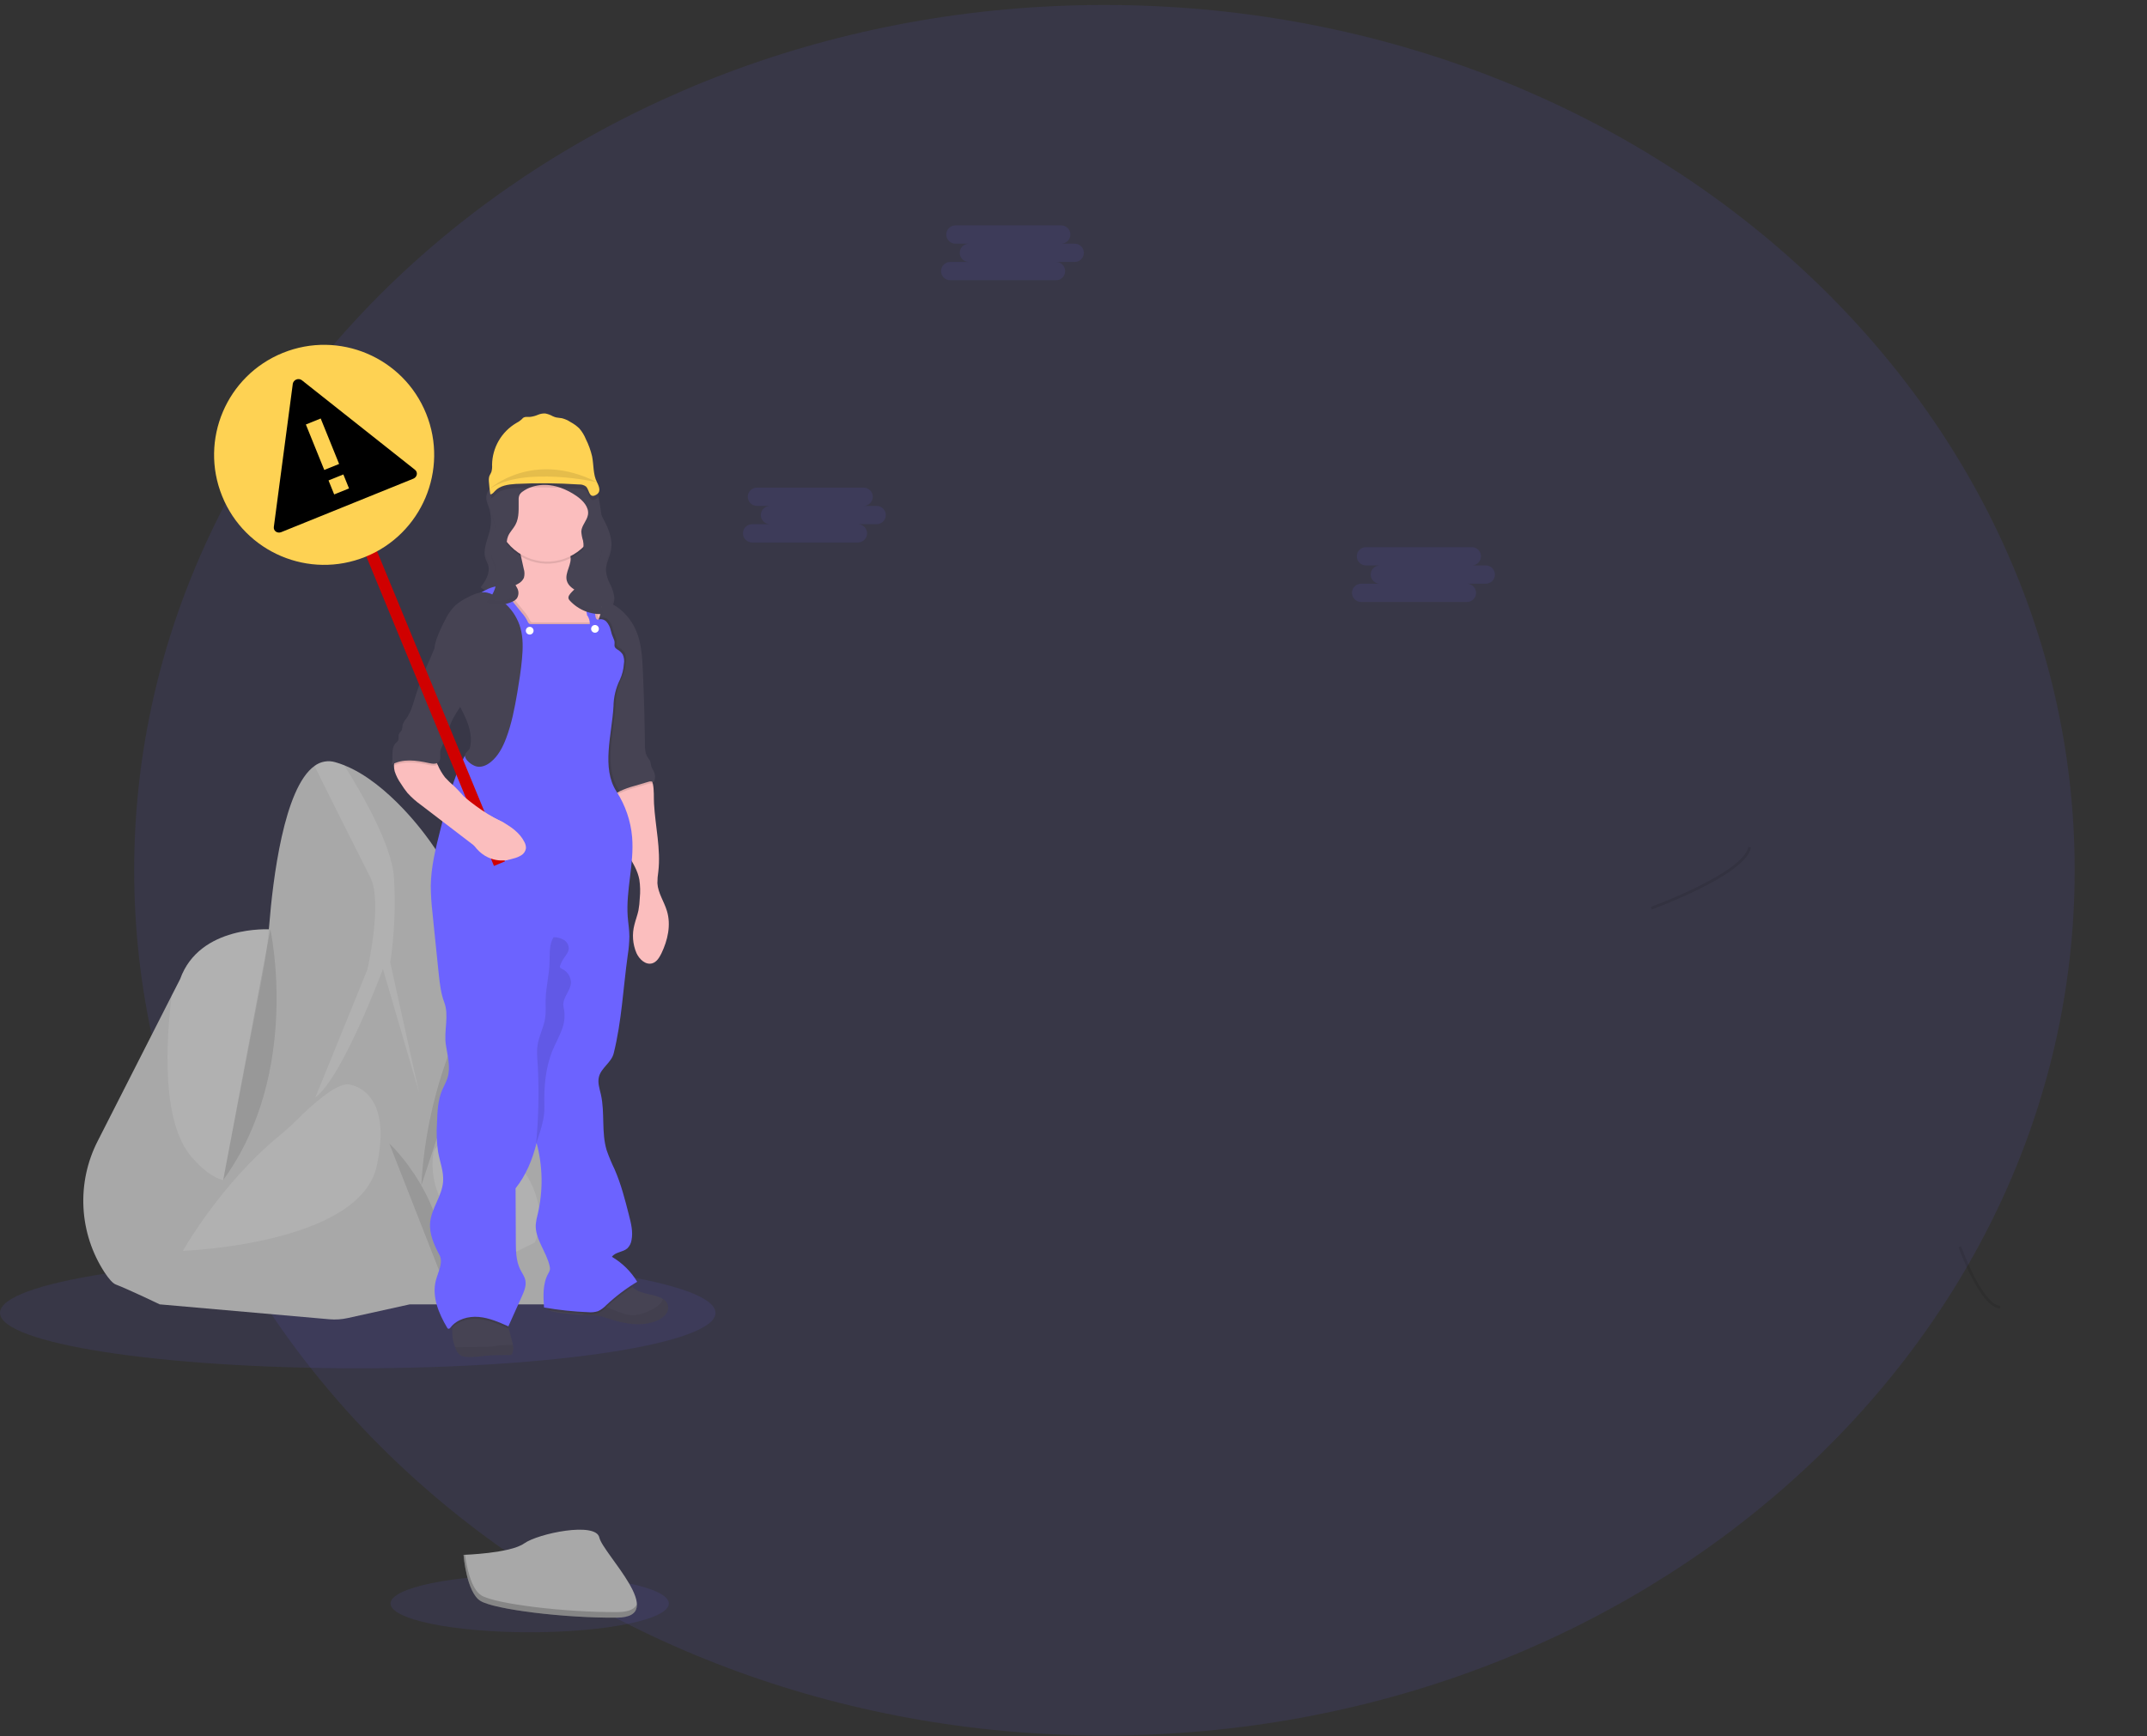 <svg width="361" height="292" viewBox="0 0 361 292" fill="none" xmlns="http://www.w3.org/2000/svg">
<rect x="0" y="0" width="361" height="292" fill="#333333" stroke="none"/>
<g clip-path="url(#clip0_469_388)">
<path opacity="0.1" d="M185.7 291.897C275.8 291.897 348.84 226.741 348.84 146.367C348.84 65.993 275.8 0.837 185.7 0.837C95.601 0.837 22.561 65.993 22.561 146.367C22.561 226.741 95.601 291.897 185.7 291.897Z" fill="#6C63FF"/>
<path opacity="0.1" d="M60.153 230.13C93.374 230.13 120.305 225.957 120.305 220.81C120.305 215.663 93.374 211.491 60.153 211.491C26.931 211.491 0 215.663 0 220.81C0 225.957 26.931 230.13 60.153 230.13Z" fill="#6C63FF"/>
<path opacity="0.1" d="M89.065 274.528C101.986 274.528 112.461 272.365 112.461 269.697C112.461 267.029 101.986 264.866 89.065 264.866C76.143 264.866 65.668 267.029 65.668 269.697C65.668 272.365 76.143 274.528 89.065 274.528Z" fill="#6C63FF"/>
<path d="M16.448 191.87C14.665 195.336 13.832 199.212 14.034 203.104C14.236 206.996 15.466 210.766 17.598 214.029C18.297 215.077 18.941 215.832 19.455 216.032C21.921 217 26.859 219.38 26.859 219.38L38.749 214.71C38.749 214.71 40.68 204.503 42.505 195.74C43.751 189.762 44.954 184.459 45.447 183.529C46.678 181.24 45.447 156.312 45.447 156.312C45.447 156.312 33.556 155.515 30.286 164.677L28.856 167.474L16.448 191.87Z" fill="#A8A8A8"/>
<path opacity="0.1" d="M32.234 194.625C39.463 202.906 42.513 195.743 42.513 195.743C43.758 189.766 44.961 184.463 45.454 183.533C46.685 181.243 45.454 156.316 45.454 156.316C45.454 156.316 33.563 155.519 30.293 164.681L28.863 167.478C27.947 174.808 27.041 188.665 32.234 194.625Z" fill="white"/>
<path d="M33.822 217.706L75.789 212.861L83.277 163.615L77.615 150.824C75.222 145.377 71.91 140.382 67.822 136.059C64.972 133.056 61.527 130.168 57.904 128.718C57.409 128.518 56.904 128.346 56.39 128.2C55.799 128.021 55.175 127.984 54.567 128.091C53.959 128.199 53.386 128.448 52.892 128.819C47.717 132.486 45.867 148.077 45.269 155.582C45.023 158.666 44.606 161.734 44.02 164.772L33.822 217.706Z" fill="#A8A8A8"/>
<path opacity="0.1" d="M61.761 163.084L53.018 184.582C57.6 181.233 64.388 162.996 64.388 162.996L70.47 183.788L65.622 161.874C66.332 157.115 66.538 152.295 66.238 147.493C65.853 141.991 60.688 133.161 57.883 128.715C57.388 128.515 56.882 128.342 56.369 128.197C55.778 128.018 55.154 127.981 54.546 128.088C53.938 128.196 53.364 128.445 52.871 128.816C55.075 133.238 60.583 144.295 62.262 147.58C64.391 151.719 61.761 163.084 61.761 163.084Z" fill="white"/>
<path d="M68.899 219.38H91.67C92.607 219.381 93.534 219.19 94.394 218.821C95.255 218.452 96.032 217.912 96.677 217.234C97.323 216.555 97.823 215.753 98.149 214.875C98.474 213.997 98.618 213.062 98.57 212.127C98.067 202.367 96.79 184.966 93.754 173.92C92.114 167.96 90.208 164.831 88.46 163.29C87.639 162.499 86.581 162.001 85.448 161.874C84.589 161.8 83.73 162.008 83 162.468C78.772 166.519 73.834 187.839 73.834 187.839L68.899 219.38Z" fill="#A8A8A8"/>
<path opacity="0.1" d="M89.921 200.473C90.859 203.07 91.229 206.066 89.921 208.985L84.847 211.491C84.847 211.491 71.208 205.713 72.865 193.87C72.865 193.87 73.313 191.423 78.01 191.611C80.651 191.739 83.195 192.65 85.316 194.228C87.438 195.806 89.041 197.98 89.921 200.473V200.473Z" fill="white"/>
<path opacity="0.1" d="M84.501 169.341C84.343 165.188 86.599 163.748 88.463 163.29C87.643 162.499 86.584 162.001 85.452 161.874C84.154 162.959 83.235 164.428 82.825 166.069L78.069 189.241C78.069 189.241 84.766 176.3 84.501 169.341Z" fill="white"/>
<path d="M62.908 187.665L74.184 203.08L76.138 215.805L68.892 219.381L58.446 221.688C57.44 221.911 56.405 221.978 55.379 221.887L26.873 219.381L30.751 210.393L44.146 191.597L62.908 187.665Z" fill="#A8A8A8"/>
<path opacity="0.1" d="M58.544 182.372C58.544 182.372 66.238 182.9 63.349 196.114C60.461 209.327 30.737 210.386 30.737 210.386C30.737 210.386 37.053 199.2 46.769 191.185C47.86 190.286 48.913 189.35 49.916 188.35C52.151 186.116 56.425 182.191 58.544 182.372Z" fill="white"/>
<path opacity="0.1" d="M65.465 192.335C65.465 192.335 75.89 201.818 74.907 216.413Z" fill="black"/>
<path opacity="0.1" d="M83.004 162.468C83.004 162.468 72.064 177.01 70.837 199.386Z" fill="black"/>
<path opacity="0.1" d="M45.457 156.306C45.457 156.306 50.752 180.338 37.532 198.452Z" fill="black"/>
<path d="M81.769 83.586C81.731 84.317 82.094 84.984 82.308 85.683C82.661 87.034 82.626 88.456 82.206 89.787C81.815 91.186 81.157 92.664 81.657 94.031C81.773 94.353 81.948 94.646 82.052 94.968C82.486 96.296 81.682 97.694 80.8 98.781L84.259 101.204C84.764 101.622 85.365 101.909 86.008 102.039C86.655 102.116 87.407 101.77 87.54 101.134C87.585 100.917 87.54 100.69 87.582 100.47C87.624 100.185 87.734 99.915 87.903 99.681C88.071 99.448 88.293 99.258 88.55 99.127C89.07 98.873 89.649 98.765 90.225 98.816C92.348 98.932 94.153 100.327 96.083 101.221C97.356 101.772 98.675 102.21 100.025 102.529C100.791 102.728 101.641 102.91 102.333 102.529C103.025 102.148 103.344 101.263 103.291 100.463C103.184 99.667 102.935 98.896 102.557 98.187C102.175 97.479 101.945 96.699 101.882 95.898C101.882 94.723 102.525 93.653 102.742 92.5C103.046 90.86 102.427 89.193 101.672 87.704C100.917 86.215 100 84.781 99.633 83.159C99.56 82.668 99.432 82.186 99.252 81.723C99.077 81.371 98.84 81.054 98.552 80.786C97.255 79.503 95.405 78.895 93.593 78.762C91.782 78.629 89.953 78.926 88.155 79.237C87.469 79.335 86.794 79.496 86.137 79.716C85.199 80.089 84.308 80.571 83.483 81.153C82.664 81.719 81.822 82.548 81.769 83.586Z" fill="#464353"/>
<g opacity="0.1">
<path opacity="0.1" d="M101.871 95.181C101.871 95.286 101.871 95.391 101.892 95.492C102.001 94.468 102.539 93.507 102.732 92.483C102.806 92.072 102.828 91.654 102.798 91.238C102.798 91.42 102.763 91.588 102.732 91.783C102.511 92.937 101.857 94.007 101.871 95.181Z" fill="black"/>
<path opacity="0.1" d="M82.542 87.082C82.583 86.374 82.504 85.665 82.308 84.984C82.101 84.454 81.931 83.909 81.8 83.355C81.8 83.429 81.773 83.499 81.769 83.572C81.731 84.302 82.094 84.97 82.308 85.669C82.443 86.129 82.521 86.603 82.542 87.082V87.082Z" fill="black"/>
<path opacity="0.1" d="M103.26 100.271C103.235 100.583 103.138 100.885 102.975 101.153C102.812 101.421 102.589 101.647 102.322 101.812C101.623 102.193 100.78 102.011 100.014 101.812C98.664 101.494 97.345 101.055 96.073 100.501C94.142 99.61 92.338 98.215 90.215 98.1C89.639 98.049 89.059 98.156 88.54 98.411C88.283 98.541 88.061 98.731 87.892 98.964C87.724 99.198 87.614 99.468 87.571 99.753C87.547 99.973 87.571 100.201 87.529 100.417C87.393 101.054 86.644 101.4 85.997 101.323C85.354 101.193 84.754 100.906 84.249 100.487L81.14 98.306C81.024 98.463 80.909 98.617 80.79 98.76L84.249 101.186C84.754 101.605 85.354 101.892 85.997 102.022C86.644 102.099 87.396 101.753 87.529 101.117C87.575 100.9 87.529 100.673 87.571 100.452C87.614 100.168 87.724 99.897 87.892 99.664C88.061 99.43 88.283 99.24 88.54 99.11C89.059 98.855 89.639 98.748 90.215 98.799C92.338 98.914 94.142 100.309 96.073 101.2C97.345 101.754 98.664 102.193 100.014 102.511C100.78 102.711 101.63 102.892 102.322 102.511C103.015 102.13 103.333 101.246 103.281 100.445C103.277 100.386 103.267 100.33 103.26 100.271Z" fill="black"/>
<path opacity="0.1" d="M82.052 94.95C82.096 95.091 82.127 95.235 82.147 95.38C82.201 95.002 82.169 94.616 82.052 94.251C81.948 93.93 81.773 93.636 81.657 93.314C81.573 93.081 81.519 92.838 81.496 92.591C81.445 93.071 81.5 93.557 81.657 94.013C81.773 94.335 81.948 94.632 82.052 94.95Z" fill="black"/>
</g>
<path d="M86.158 227.592C86.134 227.691 86.078 227.78 85.997 227.843C85.912 227.888 85.817 227.908 85.721 227.903C84.476 227.931 83.231 227.903 81.99 227.99C80.814 228.092 79.636 228.34 78.464 228.207C78.09 228.22 77.72 228.117 77.407 227.911C77.093 227.704 76.852 227.406 76.716 227.057C76.642 226.904 76.576 226.748 76.52 226.588C76.197 225.764 76.034 224.887 76.041 224.002C76.041 223.767 76.041 223.54 76.041 223.303C76.025 223.046 75.992 222.792 75.939 222.541C75.833 222.253 75.846 221.935 75.974 221.656C76.471 220.751 77.67 220.569 78.594 220.499C80.733 220.338 82.884 220.496 84.976 220.967C85.141 221.771 85.326 222.568 85.522 223.365C85.666 223.95 85.82 224.533 85.983 225.113C86.093 225.473 86.182 225.838 86.249 226.207C86.336 226.669 86.304 227.145 86.158 227.592Z" fill="#464353"/>
<path opacity="0.06" d="M86.158 227.592C86.134 227.691 86.078 227.78 85.997 227.843C85.912 227.888 85.817 227.908 85.721 227.903C84.476 227.931 83.231 227.903 81.99 227.99C80.814 228.092 79.636 228.34 78.464 228.207C78.089 228.22 77.72 228.117 77.406 227.911C77.093 227.704 76.852 227.406 76.716 227.057C76.642 226.904 76.576 226.748 76.52 226.588H76.967C78.44 226.588 79.916 226.536 81.388 226.536C81.832 226.536 82.28 226.515 82.72 226.463C83.161 226.41 83.521 226.337 83.924 226.288C84.525 226.23 85.13 226.206 85.735 226.214H86.232C86.323 226.672 86.297 227.146 86.158 227.592Z" fill="black"/>
<path d="M111.915 221.1C111.526 221.555 111.028 221.905 110.468 222.118C107.978 223.166 105.099 222.694 102.529 221.841C101.954 221.628 101.363 221.459 100.763 221.335C100.215 221.258 99.662 221.219 99.109 221.219C98.713 221.219 98.318 221.188 97.923 221.163C96.923 221.1 95.926 221.002 94.933 220.905C94.24 220.854 93.553 220.75 92.876 220.594C92.684 220.544 92.499 220.469 92.327 220.37V220.37C92.181 220.305 92.055 220.2 91.966 220.067C91.877 219.934 91.828 219.778 91.824 219.618C91.852 219.174 92.313 218.919 92.719 218.727C96.318 217.171 100.228 216.497 104.11 215.955C104.504 215.889 104.889 215.771 105.253 215.605C105.69 215.43 105.736 215.717 105.953 216.039C106.055 216.188 106.172 216.326 106.302 216.451C106.724 216.832 107.219 217.122 107.757 217.304C108.701 217.654 109.712 217.748 110.656 218.08C110.942 218.179 111.215 218.311 111.471 218.472C111.697 218.595 111.892 218.768 112.04 218.977C112.189 219.187 112.288 219.428 112.329 219.682C112.37 219.935 112.353 220.195 112.278 220.441C112.203 220.687 112.073 220.912 111.898 221.1H111.915Z" fill="#464353"/>
<path opacity="0.06" d="M111.916 221.1C111.526 221.555 111.028 221.905 110.468 222.117C107.978 223.166 105.099 222.694 102.529 221.841C101.954 221.628 101.364 221.458 100.763 221.334C100.215 221.257 99.662 221.219 99.109 221.219C98.713 221.219 98.318 221.188 97.923 221.163C98.245 220.859 98.574 220.562 98.909 220.275C99.153 220.048 99.433 219.863 99.738 219.73C100.118 219.605 100.523 219.578 100.917 219.649C102.917 219.926 104.715 221.327 106.733 221.205C107.673 221.097 108.582 220.803 109.408 220.342C110.08 220.068 110.678 219.642 111.157 219.097C111.301 218.909 111.411 218.697 111.482 218.471C111.708 218.594 111.902 218.767 112.051 218.977C112.2 219.187 112.298 219.428 112.34 219.681C112.381 219.935 112.363 220.195 112.289 220.441C112.214 220.687 112.084 220.912 111.909 221.1H111.916Z" fill="black"/>
<path d="M111.212 160.35C110.863 161.049 110.415 161.807 109.66 162.024C108.562 162.339 107.505 161.353 107.026 160.318C106.373 158.8 106.25 157.105 106.677 155.508C106.876 154.701 107.18 153.925 107.351 153.114C107.475 152.431 107.55 151.741 107.575 151.048C107.679 150.014 107.654 148.971 107.502 147.944C106.939 144.941 104.354 142.7 103.494 139.75C103.06 138.278 103.081 136.712 103.106 135.178C103.098 134.79 103.138 134.402 103.225 134.024C103.251 133.921 103.286 133.82 103.33 133.724C103.907 132.444 105.617 132.269 106.806 131.525C107.463 131.116 108.957 129.798 109.509 131C109.629 131.268 109.718 131.548 109.775 131.836C110.002 132.906 109.911 134.16 109.967 135.171C110.181 138.988 111.132 142.798 110.691 146.594C110.586 147.242 110.535 147.896 110.537 148.552C110.632 150.195 111.66 151.618 112.132 153.191C112.86 155.557 112.276 158.133 111.212 160.35Z" fill="#FBBEBE"/>
<path opacity="0.1" d="M109.793 131.843C109.533 131.749 109.248 131.749 108.988 131.843L106.621 132.542C105.791 132.763 104.982 133.057 104.204 133.419C103.864 133.586 103.542 133.786 103.242 134.017C103.268 133.914 103.303 133.813 103.347 133.716C103.924 132.437 105.634 132.262 106.823 131.518C107.481 131.109 108.974 129.791 109.527 130.993C109.647 131.266 109.736 131.551 109.793 131.843V131.843Z" fill="black"/>
<path d="M109.946 131.577C109.804 131.491 109.643 131.439 109.476 131.425C109.31 131.412 109.143 131.438 108.988 131.5L106.621 132.2C105.791 132.421 104.982 132.714 104.204 133.077C103.791 133.278 103.404 133.529 103.053 133.825C101.948 131.906 101.654 129.63 101.452 127.428C101.34 126.145 101.256 124.859 101.207 123.583C101.152 122.665 101.171 121.744 101.263 120.828C101.396 119.78 101.7 118.755 101.889 117.714C102.001 117.104 102.074 116.487 102.106 115.868C102.196 114.515 102.134 113.156 101.92 111.817C101.717 110.393 101.392 108.99 100.948 107.622C100.724 106.996 100.455 106.391 100.21 105.776L100.126 105.559C99.684 104.432 99.323 103.274 99.046 102.095C98.934 101.613 98.927 101.106 98.556 100.777C98.904 100.736 99.255 100.721 99.605 100.735C99.675 100.735 99.745 100.735 99.815 100.735C101.252 100.826 102.636 101.31 103.816 102.134C105.335 103.23 106.491 104.757 107.131 106.517C107.869 108.485 107.991 110.625 108.086 112.725C108.275 116.855 108.391 120.987 108.436 125.121C108.436 125.914 108.471 126.76 108.925 127.414C109.053 127.575 109.17 127.744 109.275 127.921C109.439 128.27 109.415 128.659 109.548 129.012C109.645 129.223 109.756 129.429 109.88 129.627C110.037 129.926 110.124 130.257 110.135 130.595C110.147 130.932 110.082 131.268 109.946 131.577Z" fill="#464353"/>
<path d="M86.669 90.546C86.319 90.43 85.969 90.308 85.62 90.196L86.347 90.252C86.468 90.334 86.577 90.433 86.669 90.546Z" fill="#FBBEBE"/>
<path d="M100.99 103.161C100.92 103.399 100.85 103.637 100.773 103.861C100.596 104.435 100.38 104.997 100.126 105.542C99.73 106.438 99.169 107.251 98.472 107.94C98.242 108.182 97.96 108.369 97.647 108.485C97.382 108.553 97.108 108.579 96.835 108.562C95.903 108.562 94.97 108.548 94.037 108.52C93.311 108.528 92.587 108.457 91.876 108.307C91.094 108.094 90.351 107.759 89.673 107.314C87.061 105.699 84.913 103.238 83.993 100.323C83.878 99.953 83.798 99.508 84.053 99.218C84.304 99.013 84.621 98.906 84.945 98.914H84.987C85.739 98.817 86.463 98.568 87.117 98.184C87.54 97.967 87.881 97.619 88.089 97.191C88.23 96.684 88.219 96.147 88.057 95.646L87.281 92.122C87.2 91.558 86.988 91.02 86.662 90.553C86.889 90.633 87.117 90.707 87.361 90.769C89.523 91.353 91.887 91 94.006 91.766C94.817 92.063 95.629 92.598 95.874 93.43C96.283 94.828 94.915 96.279 95.307 97.677C95.569 98.628 96.538 99.176 97.405 99.62L97.989 99.918L99.609 100.739L99.832 100.851L99.868 100.868C100.378 101.127 100.917 101.449 101.095 101.997C101.171 102.388 101.135 102.791 100.99 103.161V103.161Z" fill="#FBBEBE"/>
<path opacity="0.1" d="M105.257 111.369C105.197 112.263 104.98 113.139 104.613 113.956C103.911 115.369 103.535 116.922 103.512 118.5C103.242 123.219 101.448 128.837 104.019 132.801C104.082 132.899 104.145 132.996 104.204 133.098C103.791 133.299 103.405 133.55 103.053 133.846C101.948 131.927 101.655 129.651 101.452 127.449C101.34 126.166 101.256 124.88 101.207 123.604C101.152 122.686 101.171 121.764 101.263 120.849C101.396 119.8 101.7 118.776 101.889 117.735C102.001 117.125 102.074 116.508 102.106 115.889C102.196 114.536 102.134 113.177 101.92 111.837C101.717 110.414 101.392 109.011 100.948 107.643C100.724 107.017 100.455 106.412 100.21 105.797L100.126 105.58C99.73 106.476 99.169 107.289 98.472 107.978C98.242 108.22 97.96 108.407 97.647 108.524C97.382 108.591 97.108 108.617 96.835 108.6C95.903 108.6 94.97 108.587 94.037 108.559C93.311 108.567 92.587 108.495 91.876 108.345C91.094 108.132 90.351 107.797 89.673 107.353C87.061 105.738 84.913 103.277 83.993 100.361C83.878 99.991 83.798 99.547 84.053 99.257C84.304 99.052 84.621 98.944 84.945 98.953H84.987L88.134 102.843C88.495 103.255 88.801 103.712 89.043 104.203C89.09 104.368 89.188 104.513 89.323 104.619C89.433 104.669 89.553 104.691 89.673 104.682C92.628 104.682 96.566 104.682 99.521 104.682C99.531 104.159 99.379 103.645 99.088 103.21C98.997 103.231 98.874 103.238 99.063 103.182C98.892 102.048 98.525 100.951 97.979 99.942C97.946 99.872 97.91 99.805 97.871 99.739C97.636 99.393 97.461 99.01 97.353 98.606C97.726 98.488 98.127 98.488 98.5 98.606C98.93 98.792 99.154 99.257 99.343 99.687C99.504 100.036 99.665 100.41 99.808 100.777C99.808 100.816 99.843 100.858 99.857 100.896C100.162 101.619 100.358 102.384 100.438 103.165C100.458 103.451 100.528 103.815 100.766 103.909C100.804 103.926 100.844 103.936 100.885 103.937C101.131 103.847 101.399 103.832 101.654 103.895C101.908 103.957 102.139 104.093 102.316 104.287C102.66 104.681 102.9 105.154 103.015 105.664C103.129 106.174 103.295 106.671 103.512 107.146C103.963 108.006 103.274 108.391 104.089 108.919C104.47 109.128 104.798 109.422 105.047 109.779C105.277 110.275 105.351 110.83 105.257 111.369V111.369Z" fill="black"/>
<path opacity="0.1" d="M84.945 220.981C85.109 221.785 85.294 222.582 85.49 223.379L85.469 223.428C83.871 222.729 82.234 221.999 80.489 221.845C78.87 221.705 77.111 222.142 76.009 223.316C75.994 223.06 75.96 222.806 75.908 222.554C75.802 222.267 75.814 221.949 75.943 221.67C76.439 220.765 77.639 220.583 78.562 220.513C80.701 220.352 82.852 220.51 84.945 220.981Z" fill="black"/>
<path opacity="0.1" d="M98.721 103.85C98.885 103.85 98.826 103.85 98.745 103.878C98.665 103.906 98.531 103.906 98.721 103.85Z" fill="black"/>
<path opacity="0.1" d="M106.32 216.451C104.76 217.445 103.295 218.578 101.941 219.838C101.548 220.259 101.08 220.602 100.56 220.849C100.023 221.021 99.456 221.08 98.895 221.02C96.695 220.931 94.502 220.714 92.327 220.37V220.37C92.181 220.305 92.055 220.2 91.966 220.067C91.877 219.934 91.828 219.778 91.824 219.618C91.852 219.174 92.313 218.919 92.719 218.727C96.318 217.171 100.228 216.497 104.11 215.955C104.504 215.889 104.889 215.771 105.253 215.605C105.69 215.43 105.736 215.717 105.953 216.039C106.061 216.188 106.184 216.327 106.32 216.451V216.451Z" fill="black"/>
<path d="M80.66 99.795C81.175 100.253 81.762 100.624 82.283 101.068C83.682 102.253 84.564 103.91 85.431 105.525C84.916 105.71 84.36 105.748 83.826 105.633C83.551 107.184 83.597 108.774 83.962 110.307C83.262 110.786 82.719 111.461 82.399 112.247C82.15 113.044 81.979 113.863 81.888 114.694C81.385 118.331 80.879 121.969 80.37 125.607C80.36 125.963 80.238 126.307 80.021 126.589C79.924 126.668 79.835 126.755 79.755 126.851C79.648 127.087 79.606 127.346 79.632 127.603C79.611 127.858 79.444 128.162 79.188 128.127C79.064 128.098 78.954 128.026 78.877 127.925C78.622 127.654 78.388 127.364 78.177 127.058C76.114 131.015 75.121 135.279 74.03 139.607C73.25 142.69 72.47 145.808 72.431 148.989C72.442 150.494 72.537 151.997 72.715 153.492L73.023 156.561C73.271 159.029 73.519 161.5 73.788 163.968C73.963 165.534 74.138 167.114 74.701 168.589C75.541 170.83 74.61 173.357 74.967 175.727C75.247 177.583 75.803 179.502 75.243 181.292C75.019 182.009 74.628 182.663 74.334 183.355C73.614 185.075 73.54 186.987 73.477 188.85C73.364 190.483 73.425 192.123 73.659 193.744C73.96 195.418 74.635 197.058 74.502 198.749C74.317 201.158 72.54 203.217 72.323 205.622C72.152 207.541 72.995 209.394 73.9 211.096C74.568 212.351 73.638 213.973 73.285 215.354C72.585 218.059 73.75 220.891 75.177 223.292C75.213 223.375 75.278 223.441 75.359 223.481C75.523 223.54 75.67 223.38 75.778 223.243C76.852 221.866 78.755 221.345 80.5 221.495C82.245 221.646 83.878 222.366 85.48 223.079L87.749 218.028C88.134 217.171 88.526 216.245 88.334 215.326C88.197 214.668 87.774 214.113 87.473 213.511C86.774 212.092 86.739 210.439 86.732 208.848L86.69 199.864C88.459 197.641 89.54 194.999 90.222 192.237C91.268 196.121 91.34 200.203 90.432 204.122C90.264 204.715 90.147 205.32 90.082 205.933C89.946 208.425 91.901 210.533 92.422 212.973C92.472 213.16 92.487 213.354 92.464 213.546C92.405 213.783 92.307 214.007 92.174 214.211C91.236 215.909 91.338 217.968 91.474 219.905C93.927 220.332 96.404 220.597 98.892 220.698C99.453 220.754 100.019 220.696 100.556 220.527C101.076 220.279 101.545 219.935 101.938 219.513C103.526 218.021 105.269 216.702 107.138 215.581C106.094 213.85 104.634 212.408 102.889 211.386C103.452 210.558 104.736 210.624 105.484 209.96C105.86 209.588 106.105 209.105 106.183 208.583C106.463 207.212 106.117 205.786 105.771 204.44C105.099 201.791 104.424 199.13 103.323 196.628C102.825 195.599 102.385 194.543 102.008 193.464C101.091 190.451 101.731 187.172 101.039 184.092C100.815 183.106 100.455 182.089 100.707 181.107C101.091 179.593 102.805 178.695 103.183 177.178C104.536 171.777 104.778 166.181 105.547 160.668C105.719 159.615 105.811 158.55 105.823 157.484C105.823 156.368 105.624 155.264 105.543 154.152C105.229 149.702 106.652 145.263 106.288 140.816C106.055 138.076 105.152 135.435 103.658 133.126C101.088 129.158 102.882 123.545 103.151 118.825C103.172 117.247 103.547 115.694 104.249 114.281C104.619 113.465 104.838 112.588 104.896 111.694C105.004 111.143 104.936 110.572 104.701 110.062C104.455 109.704 104.127 109.41 103.746 109.202C102.931 108.671 103.62 108.286 103.169 107.426C102.952 106.951 102.785 106.454 102.672 105.944C102.558 105.435 102.317 104.962 101.973 104.57C101.796 104.377 101.566 104.24 101.311 104.178C101.056 104.116 100.789 104.131 100.542 104.221C100.21 104.221 100.119 103.78 100.091 103.448C99.997 102.232 99.493 101.089 99 99.97C98.811 99.54 98.587 99.075 98.157 98.89C97.783 98.773 97.381 98.773 97.007 98.89C97.115 99.295 97.291 99.679 97.528 100.026C98.134 101.089 98.537 102.255 98.717 103.466C98.367 103.571 99.067 103.466 98.717 103.466C99.03 103.902 99.191 104.429 99.175 104.965C96.223 104.965 92.285 104.965 89.33 104.965C89.21 104.975 89.09 104.953 88.981 104.902C88.846 104.796 88.747 104.651 88.697 104.486C88.457 103.995 88.151 103.539 87.788 103.13L84.326 98.862C84.249 98.75 84.147 98.658 84.028 98.593C83.885 98.552 83.734 98.552 83.591 98.593C82.469 98.757 81.64 99.225 80.66 99.795Z" fill="#6C63FF"/>
<path opacity="0.1" d="M93.086 157.627C93.683 157.619 94.271 157.771 94.789 158.067C95.046 158.218 95.26 158.434 95.408 158.693C95.556 158.951 95.635 159.244 95.636 159.542C95.597 160.203 95.09 160.727 94.723 161.29C94.496 161.633 94.314 162.005 94.184 162.395C94.144 162.484 94.134 162.583 94.156 162.678C94.198 162.811 94.342 162.877 94.464 162.937C94.909 163.138 95.289 163.459 95.561 163.864C95.834 164.269 95.988 164.742 96.006 165.23C95.975 166.593 94.642 167.698 94.716 169.075C94.749 169.362 94.798 169.646 94.863 169.928C95.023 171.102 94.859 172.297 94.391 173.385C93.967 174.483 93.39 175.514 92.936 176.601C91.708 179.555 91.442 182.827 91.537 186.039C91.61 188.22 90.837 190.297 90.138 192.373C90.533 188.191 90.638 183.986 90.453 179.789C90.404 178.649 90.26 177.573 90.313 176.43C90.397 174.616 91.411 172.966 91.67 171.186C91.817 170.169 91.719 169.134 91.743 168.107C91.792 166.009 92.362 163.94 92.401 161.836C92.45 160.35 92.313 158.819 93.086 157.627Z" fill="black"/>
<path d="M78.492 100.543C77.797 100.89 77.146 101.319 76.555 101.823C75.937 102.436 75.42 103.144 75.023 103.92C74.54 104.799 74.107 105.705 73.726 106.633C73.232 107.835 72.823 109.167 73.162 110.422C73.47 111.558 74.341 112.442 74.943 113.452C75.544 114.463 75.897 115.648 76.359 116.756C76.975 118.235 77.817 119.612 78.426 121.094C79.034 122.576 79.402 124.24 79.017 125.782C78.905 126.236 78.167 126.589 78.167 127.054C78.167 127.823 79.279 128.658 80.017 128.882C80.867 129.144 81.794 128.753 82.49 128.183C83.766 127.173 84.543 125.659 85.116 124.135C86.039 121.688 86.532 119.091 86.977 116.511C87.298 114.617 87.599 112.718 87.77 110.81C87.928 109.09 87.977 107.314 87.522 105.664C87.098 104.15 86.273 102.778 85.134 101.693C84.224 100.819 82.734 99.645 81.412 99.613C80.367 99.61 79.388 100.05 78.492 100.543Z" fill="#464353"/>
<path d="M88.435 142.683C88.397 142.922 88.308 143.149 88.173 143.35C88.038 143.551 87.862 143.721 87.655 143.847C87.242 144.098 86.793 144.282 86.323 144.392C85.385 144.665 84.392 144.917 83.444 144.675C82.7 144.433 82.012 144.042 81.423 143.525L70.833 135.422C69.983 134.82 69.2 134.126 68.501 133.353C68.099 132.854 67.73 132.33 67.395 131.783C66.953 131.158 66.606 130.47 66.367 129.742C66.282 129.422 66.24 129.091 66.241 128.76C66.239 128.446 66.316 128.137 66.465 127.861C66.721 127.435 67.266 127.347 67.714 127.229C69.216 126.84 70.776 126.722 72.32 126.879C72.455 126.873 72.589 126.91 72.702 126.987C72.814 127.063 72.898 127.174 72.942 127.302C73.177 127.732 73.379 128.179 73.589 128.627C73.911 129.39 74.331 130.108 74.838 130.763C75.326 131.293 75.846 131.794 76.394 132.262C77.513 133.311 78.429 134.569 79.622 135.534C81.003 136.649 82.682 137.317 84.256 138.138C85.829 138.96 87.382 140.026 88.173 141.617C88.356 141.941 88.447 142.31 88.435 142.683Z" fill="#FBBEBE"/>
<path opacity="0.1" d="M100.693 86.152C100.693 88.359 99.85 90.483 98.336 92.089C96.822 93.695 94.751 94.663 92.547 94.793C90.343 94.924 88.172 94.209 86.478 92.793C84.784 91.377 83.696 89.368 83.435 87.176C83.174 84.984 83.761 82.776 85.075 81.002C86.389 79.229 88.331 78.024 90.504 77.634C92.678 77.245 94.918 77.699 96.767 78.906C98.616 80.112 99.934 81.979 100.451 84.124C100.612 84.788 100.693 85.469 100.693 86.152V86.152Z" fill="black"/>
<path d="M100.693 85.802C100.693 88.009 99.85 90.133 98.336 91.739C96.822 93.345 94.751 94.313 92.547 94.444C90.343 94.574 88.172 93.859 86.478 92.443C84.784 91.027 83.696 89.018 83.435 86.826C83.174 84.635 83.761 82.426 85.075 80.653C86.389 78.879 88.331 77.674 90.504 77.284C92.678 76.895 94.918 77.35 96.767 78.556C98.616 79.762 99.934 81.629 100.451 83.775C100.612 84.439 100.693 85.119 100.693 85.802V85.802Z" fill="#FBBEBE"/>
<path opacity="0.1" d="M73.589 128.613C73.19 128.868 72.599 128.784 72.106 128.672C70.162 128.239 68.014 127.928 66.241 128.76C66.239 128.446 66.316 128.137 66.465 127.861C66.721 127.435 67.266 127.347 67.714 127.229C69.216 126.84 70.776 126.722 72.32 126.879C72.455 126.873 72.589 126.91 72.702 126.987C72.814 127.063 72.898 127.174 72.942 127.302C73.177 127.718 73.379 128.165 73.589 128.613Z" fill="black"/>
<path d="M69.934 116.843C69.504 118.242 69.151 119.678 68.308 120.863C68.03 121.175 67.82 121.542 67.693 121.94C67.683 122.234 67.635 122.525 67.549 122.807C67.43 123.045 67.179 123.202 67.077 123.447C66.927 123.796 67.123 124.247 66.923 124.576C66.83 124.708 66.718 124.825 66.591 124.925C66.115 125.366 65.997 126.068 65.986 126.718C65.976 127.369 66.038 128.033 65.825 128.645C67.672 127.543 70.022 127.872 72.12 128.34C72.704 128.47 73.428 128.568 73.806 128.099C74.184 127.631 73.967 127.016 74.019 126.453C74.089 125.719 74.593 125.11 74.904 124.443C75.254 123.691 75.373 122.852 75.642 122.069C76.198 120.423 77.391 119.081 78.156 117.525C78.44 116.99 78.609 116.402 78.653 115.798C78.627 115.016 78.422 114.249 78.055 113.557C77.327 111.947 76.461 110.402 75.467 108.94C75.023 108.286 74.257 107.077 73.568 108.122C73.008 108.964 72.659 110.037 72.246 110.96C71.357 112.873 70.585 114.837 69.934 116.843Z" fill="#464353"/>
<path d="M101.49 103.273C100.44 103.346 99.387 103.183 98.408 102.796C97.429 102.41 96.549 101.81 95.832 101.04C95.711 100.93 95.624 100.788 95.58 100.631C95.56 100.426 95.617 100.222 95.741 100.057C96.16 99.411 96.884 98.984 97.22 98.289C97.556 97.593 97.44 96.793 97.472 96.031C97.528 94.664 98.066 93.311 98.112 91.965C98.128 91.621 98.102 91.275 98.035 90.937C97.874 90.435 97.775 89.915 97.741 89.389C97.787 88.365 98.71 87.568 98.864 86.557C99.063 85.271 97.996 84.152 96.923 83.411C96.104 82.844 95.215 82.384 94.279 82.044C93.704 81.838 93.108 81.694 92.502 81.615C91.373 81.462 90.223 81.591 89.155 81.989C88.713 82.155 88.295 82.379 87.91 82.653C87.681 82.797 87.491 82.995 87.354 83.23C87.242 83.493 87.192 83.779 87.207 84.065C87.186 85.495 87.347 87.015 86.665 88.26C86.316 88.927 85.721 89.469 85.431 90.175C85.312 90.469 85.238 90.779 85.21 91.095C85.175 91.422 85.158 91.751 85.158 92.08C85.137 93.923 85.158 95.866 86.095 97.464C86.426 97.947 86.726 98.45 86.994 98.97C87.124 99.234 87.184 99.526 87.169 99.819C87.154 100.112 87.063 100.396 86.907 100.645C86.717 100.871 86.478 101.051 86.207 101.169C85.513 101.502 84.757 101.688 83.987 101.716C83.218 101.744 82.451 101.612 81.734 101.33C82.572 100.536 83.148 99.506 83.384 98.376C83.62 97.247 83.506 96.072 83.056 95.01C82.804 94.581 82.639 94.105 82.574 93.612C82.609 93.167 82.727 92.733 82.923 92.332C83.403 91.019 83.477 89.591 83.137 88.235C82.923 87.403 82.553 86.599 82.486 85.743C82.431 85.096 82.459 84.445 82.57 83.806C82.762 82.663 83.266 81.594 84.027 80.719C84.788 79.843 85.776 79.195 86.882 78.846C87.061 78.787 87.232 78.731 87.428 78.682C88.276 78.493 89.143 78.401 90.012 78.406C91.953 78.343 93.922 78.287 95.793 78.793C96.892 79.081 97.914 79.606 98.787 80.332C99.407 80.853 99.901 81.506 100.235 82.244C100.417 82.669 100.554 83.112 100.644 83.565C100.724 83.939 100.784 84.317 100.843 84.694C101.266 87.382 101.69 90.123 101.238 92.808C101.06 93.856 100.749 94.905 100.609 95.975C100.27 98.439 100.882 100.889 101.49 103.273Z" fill="#464353"/>
<path d="M89.064 106.727C89.424 106.727 89.715 106.436 89.715 106.077C89.715 105.718 89.424 105.427 89.064 105.427C88.705 105.427 88.414 105.718 88.414 106.077C88.414 106.436 88.705 106.727 89.064 106.727Z" fill="white"/>
<path d="M100.042 106.419C100.402 106.419 100.693 106.128 100.693 105.769C100.693 105.41 100.402 105.119 100.042 105.119C99.683 105.119 99.392 105.41 99.392 105.769C99.392 106.128 99.683 106.419 100.042 106.419Z" fill="white"/>
<path opacity="0.1" d="M89.064 73.218L87.666 70.579C87.754 70.473 87.851 70.375 87.956 70.285C88.158 70.161 88.394 70.104 88.631 70.124L89.064 73.218Z" fill="black"/>
<path opacity="0.1" d="M92.922 70.002L91.338 72.344L90.435 69.775C90.82 69.61 91.237 69.531 91.656 69.544C92.1 69.625 92.528 69.78 92.922 70.002V70.002Z" fill="black"/>
<g opacity="0.1">
<path opacity="0.1" d="M86.907 99.953C86.717 100.179 86.478 100.359 86.207 100.477C84.967 101.07 83.552 101.188 82.231 100.809C82.077 100.996 81.911 101.172 81.734 101.337C82.451 101.619 83.218 101.751 83.987 101.723C84.757 101.695 85.513 101.509 86.207 101.176C86.478 101.058 86.717 100.878 86.907 100.652C87.027 100.477 87.109 100.279 87.148 100.071C87.186 99.862 87.18 99.648 87.13 99.442C87.096 99.627 87.019 99.802 86.907 99.953Z" fill="black"/>
<path opacity="0.1" d="M83.112 88.246C83.226 88.704 83.293 89.172 83.311 89.644C83.352 88.939 83.284 88.231 83.112 87.547C82.899 86.715 82.528 85.911 82.462 85.054C82.462 84.946 82.462 84.837 82.444 84.726C82.427 85.068 82.433 85.412 82.462 85.753C82.528 86.61 82.899 87.414 83.112 88.246Z" fill="black"/>
<path opacity="0.1" d="M101.214 92.818C101.362 91.894 101.425 90.957 101.403 90.022C101.39 90.724 101.327 91.425 101.214 92.119C101.035 93.168 100.724 94.216 100.584 95.286C100.512 95.86 100.485 96.438 100.504 97.016C100.513 96.671 100.54 96.327 100.584 95.985C100.724 94.915 101.035 93.877 101.214 92.818Z" fill="black"/>
<path opacity="0.1" d="M83.042 94.317C82.859 93.973 82.711 93.611 82.601 93.237C82.572 93.363 82.558 93.492 82.559 93.622C82.625 94.115 82.789 94.591 83.042 95.02C83.299 95.606 83.447 96.234 83.479 96.873C83.543 95.998 83.392 95.121 83.042 94.317V94.317Z" fill="black"/>
<path opacity="0.1" d="M98.035 90.923C98.066 91.083 98.088 91.244 98.101 91.406C98.101 91.353 98.101 91.304 98.101 91.252C98.118 90.907 98.092 90.562 98.025 90.224C97.948 89.857 97.822 89.494 97.762 89.123C97.745 89.206 97.734 89.29 97.731 89.375C97.768 89.901 97.871 90.421 98.035 90.923V90.923Z" fill="black"/>
<path opacity="0.1" d="M95.832 100.326C95.778 100.27 95.728 100.211 95.681 100.148C95.595 100.288 95.559 100.453 95.58 100.617C95.624 100.774 95.711 100.916 95.832 101.026C96.549 101.796 97.429 102.396 98.408 102.782C99.387 103.169 100.44 103.332 101.49 103.259C101.431 103.029 101.371 102.801 101.315 102.56C100.294 102.607 99.275 102.432 98.328 102.046C97.381 101.66 96.529 101.074 95.832 100.326V100.326Z" fill="black"/>
<path opacity="0.1" d="M98.857 85.893C98.855 85.88 98.855 85.867 98.857 85.855C99.056 84.568 97.989 83.45 96.916 82.708C96.097 82.141 95.208 81.681 94.272 81.342C93.697 81.136 93.101 80.992 92.495 80.912C91.366 80.759 90.216 80.888 89.148 81.286C88.706 81.452 88.288 81.676 87.903 81.95C87.674 82.095 87.484 82.293 87.347 82.527C87.235 82.79 87.185 83.076 87.2 83.362C87.2 83.603 87.2 83.844 87.2 84.089V84.061C87.185 83.775 87.235 83.489 87.347 83.226C87.484 82.992 87.674 82.794 87.903 82.649C88.288 82.375 88.706 82.151 89.148 81.985C90.216 81.587 91.366 81.458 92.495 81.611C93.101 81.691 93.697 81.835 94.272 82.041C95.208 82.381 96.097 82.84 96.916 83.408C97.808 84.009 98.685 84.876 98.857 85.893Z" fill="black"/>
<path opacity="0.1" d="M86.665 87.567C86.316 88.235 85.721 88.777 85.431 89.483C85.312 89.777 85.238 90.087 85.21 90.403C85.175 90.73 85.158 91.059 85.158 91.388C85.158 91.685 85.158 91.986 85.158 92.287C85.158 92.22 85.158 92.154 85.158 92.087C85.158 91.758 85.175 91.429 85.21 91.102C85.238 90.786 85.312 90.476 85.431 90.182C85.721 89.483 86.302 88.934 86.665 88.267C87.228 87.218 87.218 86.012 87.207 84.813C87.254 85.762 87.068 86.707 86.665 87.567V87.567Z" fill="black"/>
</g>
<path opacity="0.1" d="M100.619 83.589C100.571 83.658 100.515 83.72 100.452 83.775C100.328 83.876 100.19 83.959 100.042 84.019C99.025 84.46 99.067 83.023 98.535 82.53C98.194 82.279 97.776 82.155 97.353 82.18C96.329 82.129 95.305 82.084 94.279 82.044C92.569 81.981 90.862 81.95 89.156 81.988C88.337 82.002 87.521 82.036 86.707 82.09C85.763 82.153 84.749 82.275 83.945 82.722C83.669 82.874 83.42 83.069 83.207 83.299C83.014 83.509 82.811 83.775 82.546 83.823C82.737 82.68 83.242 81.611 84.002 80.736C84.763 79.861 85.751 79.213 86.858 78.863C88.649 77.53 90.886 76.94 93.102 77.217C95.318 77.494 97.341 78.616 98.748 80.349C99.368 80.87 99.863 81.523 100.196 82.261C100.384 82.688 100.525 83.133 100.619 83.589V83.589Z" fill="black"/>
<path d="M100.042 83.32C99.025 83.761 99.067 82.324 98.535 81.831C98.194 81.58 97.776 81.456 97.353 81.482C93.809 81.249 90.255 81.218 86.707 81.391C85.445 81.475 84.06 81.663 83.21 82.6C82.993 82.838 82.766 83.146 82.441 83.135C82.332 82.436 82.255 81.709 82.203 80.992C82.171 80.724 82.185 80.452 82.245 80.188C82.332 79.888 82.531 79.632 82.633 79.339C82.733 78.965 82.768 78.578 82.738 78.192C82.753 76.766 83.137 75.368 83.851 74.133C84.565 72.899 85.587 71.87 86.816 71.145C87.124 70.994 87.41 70.801 87.665 70.572C87.754 70.466 87.851 70.368 87.956 70.278C88.158 70.154 88.394 70.097 88.631 70.117C88.799 70.117 88.98 70.117 89.127 70.117C89.58 70.068 90.022 69.95 90.439 69.768C90.824 69.603 91.24 69.524 91.659 69.537C92.104 69.618 92.532 69.773 92.925 69.995C93.115 70.086 93.312 70.158 93.516 70.208C93.835 70.282 94.163 70.278 94.482 70.341C94.997 70.472 95.487 70.69 95.929 70.984C96.458 71.269 96.947 71.622 97.384 72.033C97.86 72.576 98.24 73.195 98.51 73.865C98.974 74.789 99.326 75.766 99.56 76.773C99.843 78.22 99.703 79.786 100.374 81.101C100.784 81.926 101.158 82.841 100.042 83.32Z" fill="#FED253"/>
<path opacity="0.1" d="M82.315 82.223C82.315 82.223 89.565 75.63 100.361 81.097C100.361 81.097 88.173 78.325 82.315 82.223Z" fill="black"/>
<path d="M83.054 145.639L84.907 144.875L59.39 82.995L57.537 83.758L83.054 145.639Z" fill="#D00000"/>
<path d="M78.087 134.031C78.087 134.031 81.15 136.702 84.256 138.125C87.361 139.547 85.305 144.651 85.305 144.651C85.305 144.651 82.014 145.406 79.709 142.204C77.405 139.002 78.087 134.031 78.087 134.031Z" fill="#FBBEBE"/>
<path opacity="0.1" d="M277.671 152.736C277.671 152.736 293.339 147.042 294.195 142.487" stroke="black" stroke-width="0.451" stroke-miterlimit="10"/>
<path opacity="0.1" d="M329.521 209.691C329.521 209.691 333.137 219.748 336.316 219.846" stroke="black" stroke-width="0.451" stroke-miterlimit="10"/>
<g opacity="0.05">
<path opacity="0.05" d="M244.052 212.536C238.021 213.621 231.923 214.288 225.8 214.532C232.938 214.805 240.363 214.032 245.147 213.375C244.776 213.092 244.412 212.819 244.052 212.536Z" fill="black"/>
<path opacity="0.05" d="M305.59 217.094C296.819 219.553 287.791 220.979 278.689 221.345C291.821 221.82 304.261 219.083 309.388 217.769C308.15 217.563 306.894 217.328 305.59 217.094Z" fill="black"/>
</g>
<path d="M77.936 261.51C77.936 261.51 85.773 261.269 88.134 259.587C90.495 257.906 100.186 255.899 100.773 258.595C101.361 261.29 112.548 272 103.7 272.074C94.852 272.147 83.147 270.696 80.79 269.26C78.433 267.823 77.936 261.51 77.936 261.51Z" fill="#A8A8A8"/>
<path opacity="0.2" d="M103.861 271.133C95.013 271.207 83.304 269.756 80.947 268.337C79.153 267.243 78.436 263.32 78.198 261.513H77.936C77.936 261.513 78.433 267.83 80.79 269.263C83.147 270.696 94.856 272.147 103.7 272.077C106.257 272.056 107.138 271.147 107.089 269.801C106.736 270.612 105.76 271.119 103.861 271.133Z" fill="black"/>
<path opacity="0.1" d="M180.633 40.985H178.437C178.845 40.985 179.236 40.823 179.525 40.534C179.813 40.246 179.975 39.855 179.975 39.447C179.975 39.039 179.813 38.648 179.525 38.359C179.236 38.071 178.845 37.909 178.437 37.909H160.643C160.234 37.909 159.843 38.071 159.554 38.359C159.266 38.648 159.104 39.039 159.104 39.447C159.104 39.855 159.266 40.246 159.554 40.534C159.843 40.823 160.234 40.985 160.643 40.985H162.839C162.444 41.004 162.071 41.174 161.798 41.46C161.526 41.746 161.373 42.126 161.373 42.521C161.373 42.916 161.526 43.297 161.798 43.583C162.071 43.869 162.444 44.039 162.839 44.057H159.765C159.357 44.057 158.965 44.219 158.677 44.508C158.388 44.796 158.226 45.188 158.226 45.596C158.226 46.004 158.388 46.395 158.677 46.683C158.965 46.972 159.357 47.134 159.765 47.134H177.559C177.967 47.134 178.358 46.972 178.647 46.683C178.935 46.395 179.098 46.004 179.098 45.596C179.098 45.188 178.935 44.796 178.647 44.508C178.358 44.219 177.967 44.057 177.559 44.057H180.633C180.841 44.067 181.049 44.035 181.244 43.962C181.439 43.89 181.617 43.778 181.768 43.634C181.919 43.491 182.039 43.318 182.121 43.127C182.203 42.935 182.245 42.729 182.245 42.521C182.245 42.313 182.203 42.107 182.121 41.916C182.039 41.724 181.919 41.552 181.768 41.408C181.617 41.264 181.439 41.153 181.244 41.08C181.049 41.007 180.841 40.975 180.633 40.985V40.985Z" fill="#6C63FF"/>
<path opacity="0.1" d="M249.745 95.1H247.549C247.944 95.082 248.317 94.912 248.59 94.626C248.862 94.34 249.015 93.959 249.015 93.564C249.015 93.169 248.862 92.789 248.59 92.503C248.317 92.217 247.944 92.047 247.549 92.028H229.738C229.53 92.018 229.322 92.05 229.127 92.123C228.932 92.196 228.753 92.307 228.602 92.451C228.452 92.595 228.332 92.767 228.25 92.959C228.168 93.15 228.126 93.356 228.126 93.564C228.126 93.772 228.168 93.978 228.25 94.17C228.332 94.361 228.452 94.534 228.602 94.677C228.753 94.821 228.932 94.933 229.127 95.005C229.322 95.078 229.53 95.11 229.738 95.1H231.934C231.539 95.119 231.166 95.289 230.894 95.576C230.621 95.862 230.468 96.242 230.468 96.637C230.468 97.032 230.621 97.412 230.894 97.698C231.166 97.984 231.539 98.154 231.934 98.173H228.86C228.452 98.173 228.06 98.335 227.772 98.624C227.483 98.912 227.321 99.303 227.321 99.711C227.321 100.119 227.483 100.51 227.772 100.799C228.06 101.087 228.452 101.249 228.86 101.249H246.65C247.058 101.249 247.45 101.087 247.738 100.799C248.027 100.51 248.189 100.119 248.189 99.711C248.189 99.303 248.027 98.912 247.738 98.624C247.45 98.335 247.058 98.173 246.65 98.173H249.745C249.953 98.183 250.161 98.151 250.356 98.078C250.552 98.005 250.73 97.894 250.881 97.75C251.031 97.606 251.151 97.434 251.233 97.242C251.315 97.051 251.358 96.845 251.358 96.637C251.358 96.429 251.315 96.223 251.233 96.031C251.151 95.84 251.031 95.667 250.881 95.524C250.73 95.38 250.552 95.269 250.356 95.196C250.161 95.123 249.953 95.091 249.745 95.1V95.1Z" fill="#6C63FF"/>
<path opacity="0.1" d="M147.336 85.089H145.139C145.347 85.099 145.555 85.067 145.75 84.994C145.946 84.921 146.124 84.81 146.275 84.666C146.425 84.522 146.545 84.35 146.627 84.158C146.709 83.967 146.751 83.761 146.751 83.553C146.751 83.345 146.709 83.139 146.627 82.947C146.545 82.756 146.425 82.583 146.275 82.439C146.124 82.296 145.946 82.184 145.75 82.112C145.555 82.039 145.347 82.007 145.139 82.016H127.342C127.134 82.007 126.926 82.039 126.731 82.112C126.536 82.184 126.357 82.296 126.207 82.439C126.056 82.583 125.936 82.756 125.854 82.947C125.772 83.139 125.73 83.345 125.73 83.553C125.73 83.761 125.772 83.967 125.854 84.158C125.936 84.35 126.056 84.522 126.207 84.666C126.357 84.81 126.536 84.921 126.731 84.994C126.926 85.067 127.134 85.099 127.342 85.089H129.538C129.33 85.079 129.122 85.112 128.927 85.184C128.732 85.257 128.554 85.368 128.403 85.512C128.252 85.656 128.132 85.829 128.05 86.02C127.968 86.211 127.926 86.417 127.926 86.625C127.926 86.834 127.968 87.04 128.05 87.231C128.132 87.422 128.252 87.595 128.403 87.739C128.554 87.882 128.732 87.994 128.927 88.067C129.122 88.139 129.33 88.172 129.538 88.162H126.461C126.052 88.162 125.661 88.324 125.372 88.612C125.084 88.901 124.922 89.292 124.922 89.7C124.922 90.108 125.084 90.499 125.372 90.787C125.661 91.076 126.052 91.238 126.461 91.238H144.255C144.663 91.238 145.054 91.076 145.343 90.787C145.631 90.499 145.793 90.108 145.793 89.7C145.793 89.292 145.631 88.901 145.343 88.612C145.054 88.324 144.663 88.162 144.255 88.162H147.329C147.537 88.172 147.745 88.139 147.94 88.067C148.135 87.994 148.313 87.882 148.464 87.739C148.615 87.595 148.735 87.422 148.817 87.231C148.899 87.04 148.941 86.834 148.941 86.625C148.941 86.417 148.899 86.211 148.817 86.02C148.735 85.829 148.615 85.656 148.464 85.512C148.313 85.368 148.135 85.257 147.94 85.184C147.745 85.112 147.537 85.079 147.329 85.089H147.336Z" fill="#6C63FF"/>
<circle cx="54.5" cy="76.5" r="18.5" transform="rotate(-22.038 54.5 76.5)" fill="#FED253"/>
<path d="M69.765 79.005L50.738 63.937C50.612 63.843 50.46 63.783 50.298 63.765C50.137 63.746 49.972 63.769 49.819 63.831C49.666 63.893 49.532 63.991 49.428 64.117C49.325 64.243 49.258 64.391 49.232 64.546L46.045 88.606C46.02 88.758 46.038 88.912 46.096 89.052C46.154 89.192 46.25 89.314 46.375 89.404C46.632 89.589 46.976 89.626 47.283 89.502L69.498 80.509C69.648 80.449 69.781 80.352 69.884 80.229C69.986 80.106 70.054 79.961 70.082 79.808C70.109 79.656 70.094 79.502 70.038 79.361C69.983 79.22 69.888 79.097 69.765 79.005ZM58.685 82.148L56.191 83.158L55.239 80.805L57.733 79.796L58.685 82.148ZM57.019 78.031L54.524 79.041L51.429 71.395L53.923 70.385L57.019 78.031Z" fill="black"/>
</g>
<defs>
<clipPath id="clip0_469_388">
<rect width="361" height="291.056" fill="white" transform="translate(0 0.837)"/>
</clipPath>
</defs>
</svg>
